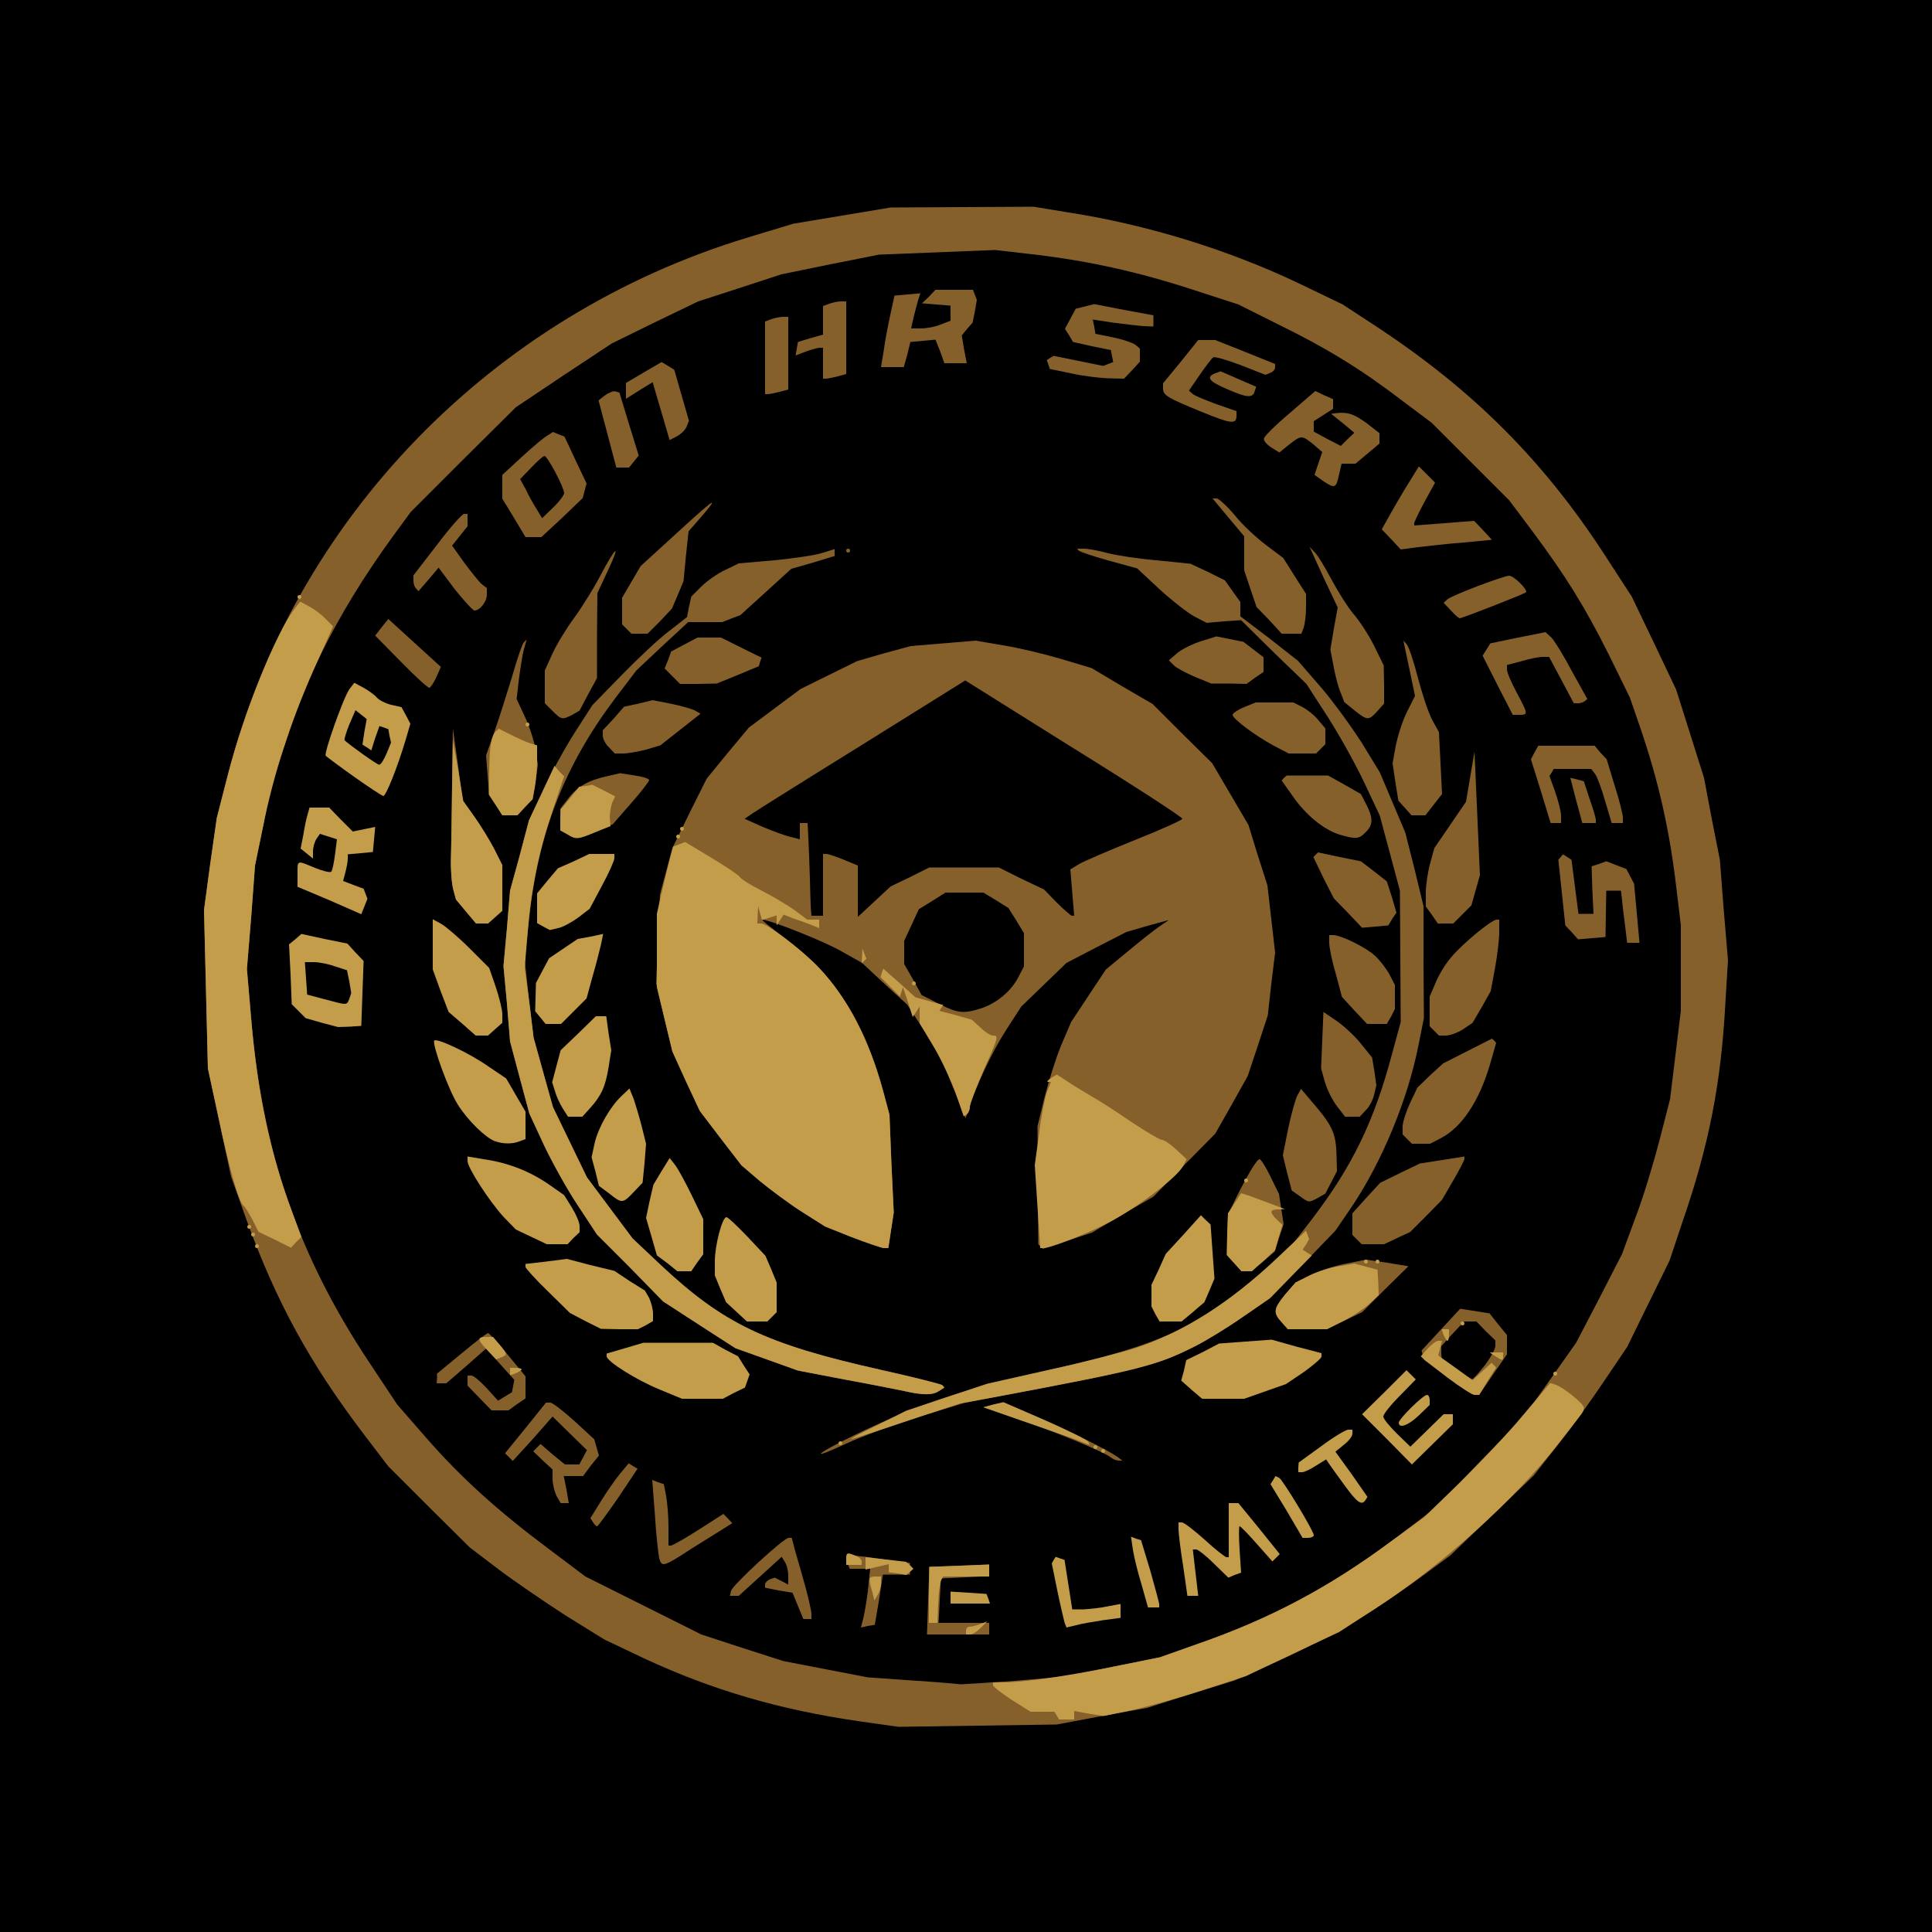 <?xml version="1.0" encoding="utf-8"?>
<svg version="1.2" baseProfile="tiny-ps" xmlns="http://www.w3.org/2000/svg" width="250px" height="250px" viewBox="0 0 250 250" preserveAspectRatio="xMidYMid meet">
 <g fill="#000000">
  <path d="M0 125 l0 -125 125 0 125 0 0 125 0 125 -125 0 -125 0 0 -125z"/>
 </g>
 <g fill="#86602a">
  <path d="M111.30 222.75 c-10.40 -1.50 -19.15 -4.05 -28.05 -8.20 l-5.05 -2.40 -5 -3.10 c-2.70 -1.75 -6.60 -4.40 -8.65 -5.95 l-3.75 -2.85 -5.30 -5.25 -5.25 -5.25 -3.05 -4 c-7.10 -9.30 -11.50 -17.40 -15.30 -27.90 l-2 -5.60 -1.50 -7 -1.50 -7 -0.25 -10.25 -0.25 -10.25 0.80 -5.95 0.85 -5.95 1.45 -5.65 c8.50 -33 34.10 -59.40 67.20 -69.45 l5.95 -1.80 6.30 -1.05 6.30 -1.05 9.25 -0.05 9.25 -0.05 4.25 0.70 c10.45 1.60 21.05 4.90 30.25 9.30 l5.50 2.65 4.50 2.95 c12.35 8.15 21.35 17.15 29.20 29.15 l3.70 5.70 2.90 6.05 2.85 6 1.80 5.70 1.80 5.70 1 5.30 1.05 5.30 0.50 6.50 0.55 6.50 -0.35 5.75 c-0.55 10.15 -2.10 18.15 -5.50 28 l-1.70 5.10 -2.75 5.60 -2.75 5.60 -2.90 4.30 c-1.60 2.40 -4.30 6.15 -6.05 8.35 l-3.15 4 -5.40 5.15 -5.35 5.15 -4 2.95 c-5.90 4.30 -11.85 7.80 -18.25 10.70 l-5.70 2.55 -5.65 1.75 -5.65 1.80 -5.85 1.05 -5.85 1.10 -10.25 0.15 -10.25 0.15 -4.95 -0.70z m20 -5.25 l6.45 -0.55 6.15 -1.25 6.20 -1.25 4.80 -1.70 c9.70 -3.35 17.45 -7.55 26 -13.95 l4.85 -3.70 5.75 -5.95 5.75 -5.90 3.35 -4.75 3.35 -4.75 3 -5.75 2.95 -5.75 1.75 -4.75 c1 -2.60 2.35 -7.10 3.10 -10 l1.35 -5.25 0.70 -5.70 0.70 -5.75 0 -5.55 0 -5.55 -0.70 -5.80 c-0.85 -6.85 -2.25 -12.90 -4.35 -19.15 l-1.55 -4.50 -2.70 -5.50 c-3.10 -6.20 -5.55 -10.15 -9.90 -16 l-3 -4 -5 -5 -5.05 -5.05 -4 -3 c-5.10 -3.90 -9.65 -6.70 -16 -9.80 l-5 -2.50 -5.85 -1.90 c-7.05 -2.30 -13.35 -3.70 -20.40 -4.55 l-5.25 -0.60 -7.50 0.30 -7.50 0.30 -6.30 1.25 -6.35 1.30 -5.35 1.75 -5.40 1.75 -5.60 2.70 -5.60 2.75 -6.20 4.10 -6.20 4.15 -6.80 6.75 -6.80 6.80 -2.20 3 c-3.80 5.20 -6.95 10.35 -9.50 15.55 l-2.45 5.05 -1.95 5.95 -2 5.95 -1 5.15 -1.05 5.10 -0.50 6.70 -0.55 6.70 0.55 6.40 c1.45 17.15 6.05 30.60 15.25 44.45 l3.65 5.50 3.75 4.30 c4.50 5.15 9.20 9.40 15.75 14.30 l4.85 3.65 7.50 3.75 7.50 3.75 5.35 1.75 5.30 1.70 5.45 1.05 5.45 1.05 5.70 0.40 c3.15 0.20 6 0.45 6.30 0.50 0.30 0 3.45 -0.20 7 -0.45z"/>
  <path d="M120.10 207.15 l0.15 -4.40 3.90 -0.15 3.85 -0.15 0 0.75 0 0.75 -3.10 0.15 -3.15 0.15 -0.15 2.90 -0.15 2.85 3.30 0 3.25 0 0 0.75 0 0.75 -4 0 -4.05 0 0.15 -4.35z"/>
  <path d="M111.65 209.65 c0.15 -0.50 0.45 -2.20 0.65 -3.75 l0.30 -2.90 -1.30 0 -1.35 0 -0.30 -0.75 c-0.15 -0.45 -0.20 -0.85 -0.10 -0.95 0.10 -0.10 2 0.05 4.20 0.40 l4 0.55 0 0.75 0 0.75 -1.75 0 -1.75 0 -0.50 3.25 -0.55 3.25 -0.90 0.15 -0.90 0.20 0.25 -0.95z"/>
  <path d="M103.25 207.80 l-0.70 -1.70 -1.80 -0.30 -1.75 -0.35 0 -0.45 c0 -0.20 0.30 -0.50 0.65 -0.65 l0.60 -0.20 0.90 0.45 0.85 0.45 0 -1.15 c0 -0.65 -0.20 -1.45 -0.45 -1.80 l-0.40 -0.65 -2.75 2.50 -2.80 2.55 -0.60 0 -0.55 0 0.15 -0.65 c0.20 -0.75 6.80 -6.85 7.45 -6.85 l0.40 0 0.50 1.90 c0.30 1 0.90 3.05 1.30 4.55 0.40 1.50 0.75 3.05 0.75 3.40 l0 0.65 -0.55 0 -0.50 0 -0.70 -1.70z"/>
  <path d="M85.30 201.65 c-0.10 -0.50 -0.40 -3 -0.55 -5.55 l-0.35 -4.60 0.75 0.30 0.75 0.25 0.30 1.55 c0.15 0.85 0.30 2.60 0.30 3.95 l0 2.45 0.30 0 c0.20 0 1.80 -0.90 3.60 -2.05 l3.20 -2.05 0.60 0.60 0.55 0.60 -0.95 0.60 c-0.50 0.30 -2.40 1.50 -4.25 2.65 -3.75 2.45 -3.90 2.45 -4.25 1.30z"/>
  <path d="M76.75 197 l-0.35 -0.55 1.30 -2.10 c0.70 -1.15 1.80 -2.75 2.45 -3.55 l1.20 -1.45 0.55 0.35 0.60 0.35 -2.50 3.75 c-1.40 2 -2.60 3.70 -2.75 3.70 -0.10 0 -0.35 -0.25 -0.50 -0.50z"/>
  <path d="M72 193.55 c-0.25 -0.55 -0.50 -1.50 -0.50 -2.20 l0 -1.20 -1.25 -1.15 -1.25 -1.20 0.45 -0.45 0.50 -0.50 1.55 1.35 1.60 1.30 0.90 0 0.95 0 0.50 -0.90 0.50 -0.95 -2.20 -2.15 -2.25 -2.20 -2.55 2.90 -2.60 2.85 -0.50 -0.50 -0.50 -0.50 2.65 -3.25 2.65 -3.30 0.55 0 c0.30 0 1.70 1.10 3.15 2.40 l2.55 2.35 0.30 1.05 0.30 1.05 -1.05 1.30 -1 1.35 -1.25 0 -1.25 0 0.35 1.75 0.30 1.75 -0.55 0 -0.50 0 -0.55 -0.95z"/>
  <path d="M143.75 188.60 c-0.85 -0.70 -6.70 -3.15 -11.70 -4.85 l-4.80 -1.65 1.25 -0.35 1.30 -0.30 3.95 1.70 c4 1.70 9.35 4.35 10.75 5.30 l0.75 0.55 -0.50 0 c-0.30 0 -0.75 -0.20 -1 -0.40z"/>
  <path d="M106.25 188.05 c0.75 -0.70 7.15 -3.80 11.35 -5.50 5.35 -2.10 9.65 -3.35 18.35 -5.30 14.50 -3.30 19.15 -5.50 27.90 -13.10 l3.10 -2.75 2.75 -3.55 c5.30 -6.95 8.10 -12.70 10.45 -21.55 l1.10 -4.05 -0.05 -8.50 -0.05 -8.50 -1.30 -4.85 -1.30 -4.85 -2 -4.25 c-1.10 -2.35 -3.25 -6.20 -4.75 -8.55 l-2.75 -4.25 -4.25 -4.10 -4.20 -4.15 -2.25 0.15 -2.20 0.20 -1.55 -0.80 c-0.85 -0.45 -2.85 -2 -4.50 -3.50 l-2.95 -2.75 -3.65 -1 c-2 -0.55 -3.75 -1.15 -3.90 -1.30 l-0.25 -0.25 0.95 0 c0.50 0 1.85 0.25 2.95 0.55 1.10 0.30 4 0.75 6.40 0.95 l4.40 0.45 2.25 1.05 2.20 1.10 1 1.40 1 1.40 0 0.95 0 0.90 3.75 2.85 3.70 2.90 2.95 3.40 c1.60 1.85 3.95 5.10 5.30 7.20 l2.35 3.85 1.65 3.90 1.65 3.90 1.20 4.75 1.15 4.75 0 7.25 0.05 7.25 -0.70 3.50 c-1.40 7.10 -4.75 15.15 -8.70 21 l-2.05 3 -4.20 4.35 -4.15 4.30 -3.60 2.50 c-2 1.35 -4.80 3.10 -6.30 3.85 -4.85 2.40 -7 2.95 -24.40 6.25 l-5.40 1.05 -5.75 1.75 c-3.15 1 -7.45 2.55 -9.50 3.50 -2.05 0.95 -3.50 1.55 -3.25 1.25z"/>
  <path d="M62.05 180.90 l-1.55 -1.60 0 -0.65 0 -0.65 0.50 0 c0.30 0 1.15 0.75 2 1.65 l1.45 1.60 0.90 -0.55 0.90 -0.55 0.15 -0.80 0.15 -0.80 -1.80 -2 -1.85 -2.05 -2.55 2.25 -2.60 2.25 -0.60 0 -0.65 0 0.05 -0.60 0 -0.65 3.15 -2.60 c1.75 -1.45 3.30 -2.65 3.45 -2.65 0.15 0 1.30 1.25 2.55 2.80 l2.30 2.80 0 1.40 0 1.45 -1.10 0.75 -1.10 0.80 -1.10 0 -1.10 0 -1.55 -1.60z"/>
  <path d="M117 180 c-0.95 -0.20 -4.45 -0.90 -7.75 -1.50 l-6 -1.15 -4.05 -1.45 -4.05 -1.45 -4.65 -3 -4.70 -3.05 -4.25 -4.35 -4.30 -4.30 -2.40 -3.65 c-1.35 -2 -3.30 -5.50 -4.40 -7.80 l-1.95 -4.20 -1.25 -4.65 -1.25 -4.70 -0.40 -4.90 -0.45 -4.85 0.45 -4.90 0.40 -4.85 1.25 -4.55 1.20 -4.55 1.85 -3.95 c1 -2.15 2.85 -5.50 4.10 -7.45 l2.25 -3.50 3.80 -3.90 c2.10 -2.15 4.85 -4.75 6.15 -5.70 l2.30 -1.80 0.25 -1.30 0.30 -1.35 1.30 -1.30 c0.70 -0.70 2.10 -1.70 3.10 -2.15 l1.75 -0.85 4.60 -0.40 c2.50 -0.25 5.30 -0.65 6.20 -0.95 l1.60 -0.50 0 0.45 0 0.45 -2.80 0.85 -2.80 0.80 -3.30 3 -3.30 3 -1.20 0.45 -1.15 0.45 -2.20 0 -2.20 0 -3.35 3.10 -3.35 3.15 -2.85 3.75 c-6.45 8.60 -9.85 17.25 -11.05 28.50 l-0.55 5.20 0.55 5.10 0.60 5.10 1.25 4.45 1.25 4.40 2.20 4.55 2.20 4.55 2.95 3.95 2.95 3.95 3.55 3.35 c8.20 7.70 13.60 10.30 28.55 13.65 4.25 0.95 7.85 1.85 8 2 l0.25 0.30 -0.70 0.45 c-0.85 0.55 -2.05 0.55 -4.50 0z"/>
  <path d="M187.25 178.20 l-3 -2.25 -0.15 -0.60 -0.15 -0.60 2.50 -2.70 2.50 -2.70 1.90 0.30 1.90 0.30 1.10 1.40 1.15 1.40 0 1.25 0 1.25 -1.80 2.60 -1.80 2.65 -0.60 0 c-0.30 0 -1.90 -1.05 -3.55 -2.30z m4.90 -1.55 c0.75 -1 1.35 -2.10 1.35 -2.50 l0 -0.70 -1.25 -1.20 -1.20 -1.25 -0.80 0 -0.80 0 -1.50 1.60 -1.45 1.60 0 0.80 0.05 0.75 1.85 1.35 c1 0.75 1.95 1.35 2.10 1.35 0.15 0 0.85 -0.80 1.65 -1.80z"/>
  <path d="M165.85 171.10 c-1.15 -1.25 -1.05 -1.75 0.45 -3.60 l1.35 -1.55 1.80 -0.90 c1 -0.50 3.05 -1.20 4.55 -1.50 l2.75 -0.55 2.75 0.40 2.75 0.45 -3 2.95 -3 3 -2.30 1.10 -2.25 1.10 -2.55 0 -2.50 0 -0.80 -0.90z"/>
  <path d="M159.70 163.45 l-0.95 -1.05 0.05 -2.65 0.10 -2.60 1.20 -2.45 c1.55 -3.05 2.55 -4.70 2.90 -4.70 0.15 0 0.80 1 1.40 2.25 l1.10 2.25 0.30 1.95 0.30 1.95 -0.60 1.80 -0.55 1.75 -1.50 1.30 c-0.85 0.70 -1.80 1.25 -2.15 1.25 l-0.65 0 -0.95 -1.05z"/>
  <path d="M110.25 160.10 l-3.50 -1.40 -3 -1.90 c-1.65 -1.05 -4.05 -2.85 -5.40 -3.95 l-2.40 -2.05 -2.70 -3.50 -2.70 -3.55 -1.80 -3.85 -1.75 -3.85 -1.05 -4.40 -1.05 -4.40 0.25 -5.75 0.25 -5.75 0.80 -3 0.80 -3 2.20 -4.50 2.25 -4.50 2.70 -3.30 2.75 -3.30 3.35 -2.50 3.35 -2.50 3.65 -1.80 3.65 -1.80 3.45 -1 3.50 -0.95 4.20 -0.35 4.20 -0.35 3.50 0.60 c1.95 0.30 5.30 1.10 7.50 1.75 l4 1.20 3.95 2.35 3.95 2.30 3.85 3.85 3.85 3.80 2.35 4 2.35 4 1.20 3.90 1.25 3.90 0.50 4.35 0.50 4.35 -0.50 4.10 -0.45 4.05 -1.30 3.95 -1.30 3.90 -2.10 3.75 -2.10 3.70 -4 4.05 -4 4.10 -4 2.30 -3.95 2.35 -3.20 1.05 -3.15 1.05 -0.30 -0.30 -0.30 -0.30 -0.05 -7.60 -0.05 -7.65 0.90 -3.70 c0.50 -2 1.45 -5.05 2.15 -6.75 l1.30 -3.05 2.25 -3.40 2.25 -3.40 2.85 -2.35 c1.55 -1.30 3.40 -2.75 4.05 -3.20 l1.25 -0.85 -2.75 0.75 -2.75 0.80 -3.90 2 -3.85 2 -2.95 2.85 -2.90 2.80 -2 3.10 c-1.75 2.70 -3.85 7.15 -4.90 10.40 l-0.30 0.95 -1.65 -4.05 -1.65 -4.05 -2.10 -3.30 -2.15 -3.30 -2.95 -2.70 -2.90 -2.70 -2.75 -1.55 c-2.20 -1.25 -9.20 -4.05 -10.20 -4.05 -0.10 0 1.10 1 2.70 2.20 6.75 5 10.50 10.85 13 20.05 l0.80 3 0.25 6.30 0.30 6.35 -0.35 2.30 -0.35 2.30 -0.60 0 c-0.35 -0.05 -2.15 -0.65 -4.10 -1.40z m16.80 -29.65 c2 -0.70 3.80 -2.20 4.75 -4.05 l0.70 -1.35 0 -2.15 0 -2.15 -1 -1.65 -1 -1.60 -1.60 -1 -1.65 -1 -2.45 0 -2.45 0 -1.75 1.10 -1.70 1.05 -0.95 2.05 -0.95 2.05 0 1.50 0 1.50 1.15 2 1.10 2 2.25 1.15 c2.50 1.25 3.20 1.30 5.55 0.55z m-20.55 -15.95 l0 -4 0.45 0 c0.25 0 1.25 0.35 2.25 0.75 l1.80 0.75 0 3.30 0 3.35 2.15 -2 2.10 -1.95 2.50 -1.20 2.50 -1.25 4.50 0 4.50 0 2.90 1.45 2.95 1.40 1.65 1.70 c0.95 0.95 1.85 1.70 1.95 1.70 l0.30 0 -0.25 -3 -0.25 -3 1.15 -0.70 c0.60 -0.35 3.85 -1.75 7.20 -3.10 3.40 -1.35 6.15 -2.60 6.15 -2.75 0 -0.20 -6.30 -4.30 -14.05 -9.10 l-14.05 -8.80 -13.30 8.30 c-7.35 4.55 -13.80 8.60 -14.30 8.95 l-0.95 0.65 2.35 1.05 c1.30 0.55 2.95 1.15 3.60 1.30 l1.20 0.30 0 -1.05 0 -1.05 0.50 0 0.50 0 0.10 1.90 c0.05 1 0.15 3.45 0.20 5.35 0.05 1.95 0.10 3.80 0.15 4.15 l0.05 0.60 0.75 0 0.75 0 0 -4z"/>
  <path d="M175.60 160.40 l-0.60 -0.60 0 -1.40 0 -1.40 1.80 -2 1.80 -1.95 2.55 -1.25 2.60 -1.25 2.90 -0.45 2.85 -0.45 0 0.30 c0 0.15 -0.65 1.45 -1.45 2.80 l-1.45 2.50 -2.05 2.10 -2.05 2.05 -1.70 0.80 -1.70 0.80 -1.45 0 -1.45 0 -0.60 -0.60z"/>
  <path d="M168.15 154.75 l-1 -0.70 -0.60 -2.30 -0.55 -2.25 0.70 -3.50 c0.40 -1.90 0.95 -3.85 1.20 -4.30 l0.45 -0.80 1.95 2.30 c2.15 2.55 2.60 3.60 2.65 6.45 l0.05 1.90 -0.75 1.45 -0.75 1.45 -0.95 0.55 c-1.25 0.65 -1.15 0.65 -2.40 -0.25z"/>
  <path d="M182.10 147.40 l-0.60 -0.60 0 -1 c0 -0.60 0.45 -1.95 0.95 -3.05 l0.95 -2 1.65 -1.60 1.70 -1.55 3.15 -1.60 3.15 -1.60 0.30 0.25 0.25 0.30 -0.80 2.80 c-1.40 4.75 -3.65 8.15 -6.40 9.55 l-1.35 0.70 -1.20 0 -1.15 0 -0.60 -0.60z"/>
  <path d="M173.05 143.20 c-0.60 -0.75 -1.30 -2.15 -1.60 -3.15 l-0.50 -1.80 0.15 -3.65 0.15 -3.65 1.70 1.15 c0.95 0.65 2.35 1.95 3.15 2.95 l1.45 1.80 0.30 1.80 0.25 1.80 -0.30 1.25 c-0.15 0.65 -0.65 1.60 -1.10 2 l-0.75 0.80 -0.95 0 -0.95 0 -1 -1.30z"/>
  <path d="M185.60 133.40 l-0.60 -0.60 0 -1.90 0 -1.95 0.75 -1.75 c0.40 -1 1.30 -2.50 2.05 -3.35 1.35 -1.65 5.15 -4.80 5.85 -4.85 l0.35 0 0 1.65 c0 0.90 -0.25 3 -0.55 4.65 l-0.55 2.95 -1.15 2.05 -1.20 2.05 -1.25 0.85 c-0.70 0.45 -1.70 0.80 -2.20 0.80 l-0.90 0 -0.60 -0.60z"/>
  <path d="M175.25 130.75 l-1.60 -1.75 -0.80 -3 c-0.50 -1.65 -0.85 -3.45 -0.85 -4 l0 -1 0.50 0 c1.05 0 4.25 1.60 5.40 2.65 0.65 0.60 1.50 1.70 1.90 2.45 l0.70 1.35 0 1.55 0 1.55 -0.50 1 -0.55 0.95 -1.30 0 -1.25 0 -1.65 -1.75z"/>
  <path d="M210.30 119.90 c-0.15 -1.20 -0.35 -2.70 -0.40 -3.40 l-0.15 -1.25 -0.95 0 -0.95 0 -0.05 3 -0.05 3 -1.80 0.15 -1.75 0.15 -0.80 -0.90 -0.85 -0.90 -0.45 -4.25 -0.45 -4.25 0.30 -0.35 0.30 -0.35 0.55 0.35 0.55 0.35 0.45 3.50 0.45 3.50 0.95 0 1 0 -0.15 -3.10 -0.10 -3.05 0.95 -0.30 0.95 -0.35 1.30 0.50 1.30 0.50 0.50 0.95 0.50 0.95 0.35 3.80 0.35 3.85 -0.80 0 -0.80 0 -0.25 -2.10z"/>
  <path d="M174.45 118.15 l-1.85 -1.90 -1.35 -2.65 -1.30 -2.70 0.30 -0.30 0.30 -0.30 2.80 0.60 2.75 0.55 1.70 1.30 1.65 1.30 0.65 2 0.60 2.05 -0.55 0.80 -0.50 0.85 -1.70 0.15 -1.70 0.15 -1.80 -1.90z"/>
  <path d="M60.30 117.95 l-1.30 -1.55 -0.35 -1.30 c-0.20 -0.75 -0.35 -2.60 -0.30 -4.10 0.05 -1.50 0.10 -5.90 0.15 -9.75 l0.10 -7 0.65 4.65 0.60 4.65 1.50 2.10 c0.85 1.15 2 3.05 2.60 4.20 l1.05 2.10 0 2.95 0 2.95 -0.90 0.80 -0.95 0.85 -0.75 0 -0.80 0 -1.30 -1.55z"/>
  <path d="M185.30 118.40 l-0.80 -1.10 0 -1.80 c0 -0.95 0.25 -2.65 0.55 -3.75 l0.55 -2 2.05 -3 2.05 -3 0.55 -3.25 0.55 -3.25 0.35 8 0.35 8 -0.55 1.95 -0.55 1.95 -1.15 1.15 -1.20 1.20 -1 0 -1 0 -0.75 -1.10z"/>
  <path d="M73.40 107.95 l-0.90 -0.50 0 -1.40 0 -1.40 1.05 -1.35 c1.20 -1.55 2.55 -2.30 4.95 -2.85 l1.75 -0.40 1.90 0.30 c1 0.15 1.85 0.40 1.85 0.60 0 0.15 -1.05 1.55 -2.35 3 l-2.35 2.70 -2 0.90 c-2.35 1.05 -2.75 1.10 -3.90 0.40z"/>
  <path d="M173.35 108 c-2 -0.60 -4.40 -2.55 -6.05 -4.95 l-1.45 -2.05 0.30 -0.35 0.35 -0.30 2.65 0 2.70 0 2.15 1.20 2.10 1.20 0.70 1.35 c0.90 1.75 0.90 2.65 -0.10 3.60 -0.85 0.90 -1.30 0.90 -3.35 0.30z"/>
  <path d="M199.40 102.40 l-1.30 -4.15 0.45 -0.85 0.50 -0.90 3.65 0 3.65 0 0.75 0.90 0.80 0.85 1.05 3.45 c0.60 1.85 1.05 3.70 1.05 4.10 l0 0.70 -0.75 0 -0.70 0 -0.85 -2.85 c-0.45 -1.60 -1.05 -3.20 -1.30 -3.50 l-0.50 -0.65 -2.45 0 -2.40 0 -0.25 0.45 -0.30 0.45 0.75 2.10 c0.40 1.15 0.75 2.55 0.75 3.05 l0 0.95 -0.65 0 -0.70 0 -1.25 -4.10z"/>
  <path d="M203.95 103.55 l-0.75 -2.90 0.85 0.20 0.90 0.25 0.75 2.30 c0.45 1.25 0.80 2.45 0.80 2.70 l0 0.40 -0.90 0 -0.85 0 -0.80 -2.95z"/>
  <path d="M64.15 104.20 l-0.85 -1.30 -0.20 -2.55 -0.20 -2.60 1.05 -3 c0.60 -1.65 1.60 -4.90 2.30 -7.15 0.65 -2.30 1.35 -4.35 1.55 -4.50 l0.35 -0.35 -0.35 1.25 c-0.20 0.70 -0.45 2.40 -0.65 3.85 l-0.30 2.60 1.05 2.25 c0.60 1.25 1.20 3.15 1.40 4.25 l0.30 2 -0.30 2.20 -0.35 2.20 -1 1.10 -1 1.05 -0.95 0 -1 0 -0.85 -1.30z"/>
  <path d="M181.80 104.55 l-0.85 -0.95 -0.40 -2.45 -0.35 -2.40 0.40 -2.20 c0.25 -1.25 0.85 -3.20 1.45 -4.40 l1.05 -2.10 -0.75 -3.60 -0.75 -3.55 0.40 0.45 c0.25 0.20 0.90 2.10 1.45 4.25 0.55 2.10 1.35 4.55 1.85 5.50 l0.90 1.65 0.20 4 0.20 4 -1.10 1.40 -1.05 1.35 -0.90 0 -0.90 0 -0.85 -0.95z"/>
  <path d="M78.80 96.70 c-0.45 -0.40 -0.80 -1.10 -0.80 -1.50 l0 -0.70 1.40 -1.50 1.35 -1.55 1.85 -0.40 1.85 -0.45 2.30 0.45 c1.25 0.25 2.65 0.65 3.10 0.85 l0.80 0.45 -2.60 2.05 -2.60 2.05 -1.85 0.55 c-1 0.25 -2.35 0.50 -2.95 0.50 l-1.10 0 -0.75 -0.80z"/>
  <path d="M164.75 96.45 c-2.40 -1.30 -5.25 -3.45 -5.25 -3.95 0 -0.20 0.65 -0.65 1.50 -1 l1.50 -0.60 2.40 0 2.45 0 1.20 0.60 c0.65 0.35 1.60 1.10 2.05 1.70 l0.90 1.05 0 1.05 0 1 -0.60 0.60 -0.60 0.60 -1.80 0 -1.75 0 -2 -1.05z"/>
  <path d="M71.50 92 l-1 -1 0 -2.10 0 -2.15 1 -2.20 c0.55 -1.20 1.80 -3.25 2.80 -4.60 0.95 -1.30 2.45 -3.70 3.30 -5.30 2.10 -4 2.80 -4.55 1.10 -0.90 l-1.40 3 -0.05 5.50 0 5.50 -1.15 2.10 -1.10 2.10 -0.95 0.55 c-1.30 0.65 -1.40 0.65 -2.55 -0.50z"/>
  <path d="M175.30 91.95 l-1.35 -1.10 -0.50 -1.30 c-0.30 -0.70 -0.70 -2.25 -0.90 -3.40 l-0.40 -2.10 0.45 -2.70 0.50 -2.75 -1.85 -3.90 -1.80 -3.95 0.70 0.75 c0.40 0.40 1.35 2 2.15 3.50 0.80 1.50 2.05 3.50 2.80 4.40 0.80 0.90 2 2.75 2.70 4.15 l1.25 2.55 0.05 2.45 0 2.50 -0.90 1 c-1.10 1.20 -1.25 1.20 -2.90 -0.10z"/>
  <path d="M193.80 88.70 l-1.95 -3.85 0.50 -0.80 0.50 -0.80 3.60 -0.75 3.55 -0.70 0.75 0.70 c0.40 0.40 1.60 2.35 2.65 4.35 l2 3.60 -0.30 0.25 c-0.15 0.15 -0.55 0.30 -0.85 0.30 l-0.60 0 -1.60 -3 -1.60 -3 -0.85 0 c-0.45 0 -1.70 0.25 -2.70 0.55 l-1.90 0.50 0 0.60 c0 0.35 0.55 1.65 1.25 2.95 1.50 2.80 1.50 2.90 0.40 2.90 l-0.90 0 -1.95 -3.80z"/>
  <path d="M51.90 85.65 l-3.35 -3.40 0.85 -1.10 0.85 -1.05 3.40 3.10 3.40 3.10 -0.60 1.35 c-0.35 0.75 -0.75 1.35 -0.90 1.35 -0.20 0 -1.85 -1.50 -3.65 -3.35z"/>
  <path d="M87 87.50 l-1 -1 0.45 -1.10 0.40 -1.10 1.70 -0.90 1.70 -0.90 1.50 0 1.55 0 2.60 1.30 2.65 1.30 -0.20 0.55 -0.15 0.55 -2.75 1.15 -2.70 1.10 -2.35 0.05 -2.40 0 -1 -1z"/>
  <path d="M154.65 87.60 c-1.15 -0.50 -2.40 -1.15 -2.75 -1.50 l-0.65 -0.65 1.15 -1 c0.65 -0.50 2.05 -1.20 3.10 -1.50 l1.90 -0.60 1.75 0.35 1.75 0.35 1.30 1 1.30 1 0 0.95 0 0.95 -1.10 0.75 -1.10 0.80 -2.30 -0.05 -2.25 0 -2.10 -0.85z"/>
  <path d="M81.10 81.40 l-0.60 -0.60 0 -1.75 0 -1.70 1.20 -2.05 1.20 -2.05 5.20 -4.75 c4.70 -4.30 5.15 -4.50 2.10 -1 l-1.10 1.25 -0.35 3.25 -0.30 3.20 -0.75 1.80 -0.75 1.75 -1.55 1.65 -1.60 1.60 -1.05 0 -1.05 0 -0.60 -0.60z"/>
  <path d="M164.25 80.25 l-1.65 -1.70 -0.80 -2.35 -0.80 -2.40 0 -2.20 0 -2.20 -2.05 -2.45 -2.05 -2.45 0.55 0 c0.25 0 1.35 1 2.35 2.20 1 1.25 2.85 2.95 4.05 3.85 l2.20 1.65 1.45 2.30 1.50 2.35 0 1.80 c0 0.95 -0.15 2.10 -0.30 2.55 l-0.30 0.80 -1.25 0 -1.30 0 -1.60 -1.75z"/>
  <path d="M187.75 79 l-0.95 -1 0.50 -0.45 c0.55 -0.50 7.25 -3.05 8 -3.05 0.60 0 2.50 1.90 2.15 2.15 -0.30 0.25 -8.25 3.35 -8.55 3.35 -0.15 0 -0.65 -0.45 -1.15 -1z"/>
  <path d="M58.85 76.25 l-2.10 -2.80 -1.30 1.55 -1.30 1.50 -0.30 -0.35 c-0.20 -0.15 -0.35 -0.60 -0.35 -1 l0 -0.70 3.05 -3.95 c1.65 -2.20 3.25 -4 3.50 -4 l0.45 0 0 0.80 0 0.80 -1 1.25 -1 1.25 1.60 2.25 c0.90 1.20 1.90 2.45 2.25 2.75 l0.65 0.50 0 0.85 c0 0.90 -0.90 2.05 -1.60 2.05 -0.20 0 -1.35 -1.25 -2.55 -2.75z"/>
  <path d="M109.50 71.25 c0 -0.15 0.10 -0.25 0.25 -0.25 0.15 0 0.25 0.10 0.25 0.25 0 0.15 -0.10 0.25 -0.25 0.25 -0.15 0 -0.25 -0.10 -0.25 -0.25z"/>
  <path d="M180.05 69.80 l-1.25 -1.30 1.20 -2.15 c0.65 -1.15 1.70 -2.95 2.40 -4.05 l1.20 -1.95 1.05 1.05 1.05 1.05 -1.35 2.45 c-0.75 1.40 -1.35 2.65 -1.35 2.80 l0 0.30 3.90 -0.30 3.85 -0.30 1.15 1.20 1.15 1.25 -3.65 0.35 c-2 0.15 -4.65 0.45 -5.90 0.60 l-2.25 0.30 -1.20 -1.30z"/>
  <path d="M67.25 68.25 c-0.40 -0.70 -1.10 -1.80 -1.50 -2.50 l-0.75 -1.20 0 -1.55 0 -1.55 2.55 -2.35 c1.40 -1.30 2.90 -2.55 3.30 -2.75 l0.70 -0.45 0.75 0.30 0.75 0.30 1.40 3 1.45 3.05 -0.25 0.95 -0.25 0.95 -2.65 2.55 -2.70 2.50 -1 0 -1.05 0 -0.75 -1.25z m5.75 -4.45 c0 -0.70 -2.15 -4.80 -2.55 -4.80 -0.15 0 -0.90 0.65 -1.70 1.50 l-1.45 1.50 0.75 1.35 c0.35 0.80 1 1.90 1.40 2.55 l0.70 1.15 1.40 -1.35 c0.80 -0.75 1.45 -1.65 1.45 -1.90z"/>
  <path d="M171.15 62.20 l-1.05 -0.75 0.50 -1.50 0.50 -1.45 -1.15 -1 c-1.50 -1.20 -1.55 -1.20 -3.10 0 l-1.30 1.05 -1.05 -0.65 c-0.55 -0.35 -1 -0.85 -0.95 -1.15 0 -0.25 1.50 -1.75 3.35 -3.30 l3.30 -2.85 1.15 0.55 1.15 0.50 0 0.60 0 0.65 -1.25 0.80 -1.25 0.80 0 0.70 0 0.65 1.75 0.95 1.75 0.90 0.85 -0.85 0.90 -0.85 -1.50 -1.25 -1.50 -1.20 0.75 -0.10 c1.45 -0.15 2.25 0.15 3.90 1.35 l1.60 1.25 0 0.70 0 0.65 -1.55 1.30 -1.55 1.30 -0.90 0 -0.90 0 -0.35 1.50 c-0.35 1.70 -0.55 1.75 -2.10 0.70z"/>
  <path d="M78.60 56.15 l-1.15 -4.35 0.85 -0.65 c0.50 -0.35 1.10 -0.60 1.35 -0.50 l0.50 0.15 1.25 4.10 1.25 4.05 -0.65 0.80 -0.60 0.75 -0.85 0 -0.80 0 -1.15 -4.35z"/>
  <path d="M85.55 53.20 l-1.10 -3.75 -1.70 1.05 -1.75 1.10 0 -1.05 0 -1 2.30 -1.35 2.30 -1.35 0.85 0.50 0.80 0.50 0.95 3.30 0.95 3.30 -0.30 0.75 c-0.15 0.40 -0.70 0.95 -1.25 1.25 l-0.95 0.50 -1.10 -3.75z"/>
  <path d="M155.50 53.30 c-4.50 -1.85 -5 -2.15 -5 -3.05 l0 -0.65 2.30 -2.80 2.25 -2.80 1.10 0 1.10 0 3.90 1.55 3.85 1.55 0 0.45 c0 0.25 -0.30 0.60 -0.65 0.70 l-0.60 0.25 -3.20 -1.25 c-1.75 -0.65 -3.35 -1.15 -3.55 -1 -0.20 0.10 -0.95 1.10 -1.75 2.25 l-1.40 2.05 0.45 0.40 c0.25 0.25 1.65 0.80 3.10 1.35 l2.60 0.90 0 0.60 c0 1.15 -0.70 1.05 -4.50 -0.50z"/>
  <path d="M158.90 50.40 c-2.50 -1.05 -2.90 -1.60 -1.65 -2.10 l0.70 -0.25 2.30 1 2.30 1 -0.20 0.60 c-0.25 0.85 -0.95 0.85 -3.45 -0.25z"/>
  <path d="M99 46.30 l0 -4.70 0.80 -0.30 c0.45 -0.15 1.10 -0.30 1.50 -0.30 l0.70 0 0 4.70 0 4.70 -1.10 0.30 c-0.65 0.15 -1.30 0.30 -1.50 0.30 l-0.40 0 0 -4.70z"/>
  <path d="M106.50 47 l0 -2 -0.45 0 c-0.25 0 -1.10 0.25 -1.80 0.50 l-1.30 0.50 0.15 -0.85 0.15 -0.90 1.65 -0.50 1.60 -0.45 0 -1.85 0 -1.85 0.80 -0.30 c0.45 -0.15 1.10 -0.30 1.50 -0.30 l0.70 0 0 4.70 0 4.70 -1.10 0.30 c-0.65 0.15 -1.30 0.30 -1.50 0.30 l-0.40 0 0 -2z"/>
  <path d="M138.55 48.30 l-2.70 -0.55 -0.20 -0.60 -0.20 -0.55 0.45 -0.30 0.45 -0.25 3.20 0.65 3.20 0.65 0.65 -0.25 0.65 -0.25 -0.15 -0.75 -0.15 -0.80 -2.45 -0.50 -2.45 -0.55 -0.50 -0.85 -0.55 -0.85 0.70 -1.30 0.70 -1.30 1.20 -0.30 1.20 -0.30 3.85 0.75 3.80 0.70 0 0.75 0 0.70 -1.25 -0.05 c-0.70 -0.05 -2.45 -0.25 -3.95 -0.45 l-2.65 -0.40 0.20 0.95 0.15 0.90 2.25 0.45 c1.25 0.25 2.55 0.70 2.90 0.95 l0.60 0.50 0 0.85 0 0.85 -1 1.10 -1.05 1.10 -2.10 -0.05 c-1.15 -0.05 -3.30 -0.30 -4.80 -0.65z"/>
  <path d="M114.35 45.40 c0.15 -1.20 0.55 -3.25 0.85 -4.65 l0.55 -2.50 1.70 -0.15 1.65 -0.15 -0.30 0.90 c-0.15 0.50 -0.40 1.50 -0.60 2.30 l-0.30 1.35 1.25 0 c0.70 0 1.85 -0.20 2.55 -0.50 l1.30 -0.50 0 -0.95 0 -1 -1.85 -0.15 -1.85 -0.15 0.90 -0.85 0.85 -0.90 2.45 0 2.40 0 0.25 0.65 0.25 0.65 -0.25 1.50 -0.30 1.45 -0.70 0.80 -0.70 0.85 0.30 1.80 0.35 1.80 -1.45 0 -1.45 0 -0.55 -1.55 -0.60 -1.50 -1.60 0.15 -1.65 0.15 -0.40 1.65 -0.45 1.60 -1.45 0 -1.50 0 0.35 -2.10z"/>
 </g>
 <g fill="#c49d4b">
  <path d="M136.75 222 l-0.30 -0.50 -1.55 0 -1.55 0 -2.45 -1.55 c-1.30 -0.85 -2.40 -1.70 -2.40 -1.90 l0 -0.35 1.15 0 c2.40 0.05 8.35 -0.80 14.25 -2 l6.20 -1.25 4.80 -1.70 c9.35 -3.25 17.05 -7.30 25.10 -13.30 l4.25 -3.10 4.70 -4.55 c2.55 -2.50 6.25 -6.40 8.15 -8.70 l3.50 -4.15 0.75 0.25 c1.05 0.40 3.60 2.45 3.60 2.95 0.05 0.20 -0.15 0.65 -0.45 1 -0.25 0.35 -1.50 1.95 -2.80 3.60 -5.75 7.40 -15.15 15.85 -23.95 21.55 l-4.50 2.90 -6.05 2.85 -6 2.85 -5.55 1.80 c-3.05 1 -7.20 2.15 -9.20 2.60 l-3.65 0.75 -1.90 -0.30 -1.90 -0.35 0 0.55 0 0.55 -0.95 0 -1 0 -0.30 -0.50z"/>
  <path d="M125 211 c0 -0.25 0.20 -0.50 0.45 -0.50 0.25 0 0.90 -0.15 1.40 -0.35 l0.90 -0.35 -0.85 0.85 c-0.45 0.45 -1.05 0.85 -1.35 0.85 l-0.55 0 0 -0.50z"/>
  <path d="M137.75 209.95 c-0.10 -0.40 -0.55 -2.25 -0.95 -4.20 l-0.70 -3.45 0.25 -0.45 0.25 -0.40 0.55 0.20 0.60 0.20 0.50 3.20 0.50 3.20 1.50 0 c0.85 -0.05 2.25 -0.20 3.15 -0.40 l1.60 -0.30 0 0.90 0 0.90 -2.25 0.30 c-1.25 0.20 -2.80 0.45 -3.50 0.65 l-1.25 0.30 -0.25 -0.65z"/>
  <path d="M120.20 206.40 l0.05 -3.65 3.90 -0.15 3.85 -0.15 0 0.80 0 0.75 -2.95 0 -3 0 -0.25 0.45 c-0.15 0.25 -0.35 1.60 -0.40 3 l-0.10 2.55 -0.55 0 -0.55 0 0 -3.60z"/>
  <path d="M147.75 205.15 c-0.50 -1.60 -1 -3.65 -1.15 -4.60 l-0.25 -1.70 0.65 0.25 0.65 0.20 1.20 3.95 c0.60 2.15 1.15 4.15 1.15 4.35 l0 0.40 -0.70 0 -0.75 0 -0.80 -2.85z"/>
  <path d="M123 206.70 l0 -0.75 2.35 0.15 2.30 0.15 0.25 0.65 0.20 0.60 -2.55 0 -2.55 0 0 -0.80z"/>
  <path d="M112.85 205.90 c-0.50 -1.70 -0.45 -1.90 0.40 -1.90 l0.75 0 0 0.90 c0 0.45 -0.20 1.15 -0.45 1.50 l-0.40 0.70 -0.30 -1.20z"/>
  <path d="M153.10 202.65 c-0.35 -2.15 -0.60 -4.30 -0.60 -4.75 l0 -0.90 0.45 0 c0.25 0 1.55 1 2.95 2.25 1.35 1.25 2.65 2.25 2.80 2.25 l0.30 0 0 -3.50 0 -3.50 0.65 0 0.60 0 2.70 3.30 2.65 3.30 -0.45 0.45 -0.50 0.50 -2 -2.25 c-1.10 -1.25 -2.10 -2.30 -2.25 -2.30 -0.10 0 -0.10 1.35 0 3 l0.20 3 -0.85 0.30 -0.80 0.35 -1.90 -1.85 c-1 -1 -2.05 -1.80 -2.25 -1.80 l-0.45 0 0.35 3 0.35 3 -0.70 0 -0.70 0 -0.55 -3.85z"/>
  <path d="M116.15 203.60 l-1.15 -0.15 0 -0.50 0 -0.55 -1.50 0.35 -1.50 0.35 0 -0.80 0 -0.80 2.65 0.30 2.60 0.30 0.50 0.45 0.45 0.45 -0.45 0.40 -0.50 0.40 -1.10 -0.20z"/>
  <path d="M109.50 201.75 c0 -0.85 0.10 -0.90 1.20 -0.45 0.45 0.15 0.80 0.50 0.80 0.75 l0 0.45 -1 0 -1 0 0 -0.75z"/>
  <path d="M166.50 195.50 l-2.10 -3.45 0.35 -0.55 0.30 -0.50 0.50 0.25 c0.50 0.35 4.45 6.85 4.45 7.40 0 0.20 -0.35 0.35 -0.75 0.35 l-0.70 0 -2.05 -3.50z"/>
  <path d="M173.95 192.15 c-0.95 -1.30 -1.85 -2.55 -2.05 -2.85 l-0.30 -0.45 -1.30 0.80 c-0.70 0.45 -1.50 0.85 -1.80 0.85 l-0.50 0 0 -0.60 0.05 -0.65 2.90 -2.10 c1.60 -1.20 3.20 -2.15 3.50 -2.15 l0.55 0 0 0.55 c0 0.30 -0.50 0.95 -1.10 1.40 l-1.10 0.90 2.10 2.90 2.05 2.95 -0.25 0.40 c-0.50 0.75 -1.05 0.40 -2.75 -1.95z"/>
  <path d="M179.50 186.25 l-3.25 -3.25 2.90 -2.85 2.85 -2.85 0.60 0.60 0.60 0.60 -2.10 2.15 c-1.15 1.15 -2.10 2.35 -2.10 2.65 0 0.30 0.80 1.25 1.75 2.20 l1.75 1.70 2.15 -2.10 2.15 -2.10 0.60 0 0.60 0 0 0.65 0 0.65 -2.65 2.60 -2.65 2.60 -3.20 -3.25z"/>
  <path d="M142.50 187.75 c0 -0.15 0.10 -0.25 0.25 -0.25 0.15 0 0.25 0.10 0.25 0.25 0 0.15 -0.10 0.25 -0.25 0.25 -0.15 0 -0.25 -0.10 -0.25 -0.25z"/>
  <path d="M141.50 187.25 c0 -0.15 0.10 -0.25 0.25 -0.25 0.15 0 0.25 0.10 0.25 0.25 0 0.15 -0.10 0.25 -0.25 0.25 -0.15 0 -0.25 -0.10 -0.25 -0.25z"/>
  <path d="M108.50 186.75 c0 -0.15 0.10 -0.25 0.25 -0.25 0.15 0 0.25 0.10 0.25 0.25 0 0.15 -0.10 0.25 -0.25 0.25 -0.15 0 -0.25 -0.10 -0.25 -0.25z"/>
  <path d="M139 186.20 c-0.95 -0.35 -4 -1.40 -6.75 -2.35 l-5 -1.75 1.30 -0.35 1.30 -0.30 5.30 2.30 c2.95 1.30 5.50 2.55 5.65 2.80 0.15 0.25 0.20 0.40 0.10 0.40 -0.10 -0.05 -0.95 -0.35 -1.90 -0.75z"/>
  <path d="M113.25 184.55 l4 -2 5.25 -1.75 5.25 -1.75 8 -1.80 c4.40 -0.95 9.40 -2.25 11.15 -2.80 6.20 -2.05 12.35 -5.95 18.45 -11.75 l3.65 -3.45 0.20 0.55 0.20 0.55 -0.40 0.70 -0.45 0.65 0.60 0.40 0.60 0.35 -2.75 2.80 -2.75 2.80 -3.50 2.40 c-1.90 1.35 -4.70 3.05 -6.20 3.80 -4.85 2.45 -7.05 3 -24.55 6.30 l-5.75 1.05 -6.50 2.15 c-3.55 1.20 -6.95 2.30 -7.50 2.45 -0.55 0.15 0.80 -0.60 3 -1.65z"/>
  <path d="M181 184.10 c0 -0.50 3.15 -3.60 3.65 -3.60 0.20 0 0.35 0.30 0.35 0.65 l0 0.65 -1.40 1.35 c-1.35 1.30 -2.60 1.75 -2.60 0.95z"/>
  <path d="M85.35 179.80 c-3.05 -1.25 -6.85 -3.65 -6.85 -4.30 l0 -0.35 2.40 -0.70 2.35 -0.70 4.50 0 4.50 0 1.60 0.90 1.65 0.85 0.75 1.20 0.75 1.15 -0.30 0.85 -0.30 0.85 -1.45 0.70 -1.40 0.75 -2.65 0 -2.65 0 -2.90 -1.20z"/>
  <path d="M154.20 179.85 l-1.35 -1.20 0.35 -1.30 0.30 -1.35 2.15 -1.05 2.10 -1.10 3.40 -0.25 3.40 -0.25 3.20 0.90 3.25 0.85 0 0.45 c0 0.20 -1.05 1.10 -2.30 2 l-2.30 1.55 -2.70 0.95 -2.70 0.95 -2.70 0 -2.75 0 -1.35 -1.15z"/>
  <path d="M117 180 c-0.95 -0.20 -4.45 -0.90 -7.75 -1.50 l-6 -1.15 -4.05 -1.45 -4.05 -1.45 -4.65 -3 -4.70 -3.05 -4.25 -4.35 -4.30 -4.30 -2.40 -3.65 c-1.35 -2 -3.30 -5.50 -4.40 -7.80 l-1.95 -4.20 -1.25 -4.65 -1.25 -4.70 -0.40 -4.90 -0.45 -4.85 0.45 -4.90 0.40 -4.85 1.25 -4.55 1.20 -4.55 1.65 -3.50 1.65 -3.55 0.60 0.70 0.65 0.65 -1.55 4.60 c-1.80 5.35 -2.75 10.10 -3.20 15.95 l-0.35 4.25 0.60 4.50 0.55 4.50 1.25 4.50 1.25 4.50 2.20 4.55 2.20 4.55 2.95 3.95 2.95 3.95 3.55 3.35 c8.20 7.70 13.60 10.30 28.55 13.65 4.25 0.95 7.85 1.85 8 2 l0.25 0.30 -0.70 0.45 c-0.85 0.55 -2.05 0.55 -4.50 0z"/>
  <path d="M187.30 178.25 c-1.60 -1.25 -3.05 -2.35 -3.20 -2.50 l-0.25 -0.25 0.90 -1 c0.50 -0.55 1.10 -1 1.40 -1 l0.45 0 -0.25 0.95 -0.25 0.95 2.25 1.60 2.20 1.60 1.25 -1.15 1.20 -1.10 0.30 0.30 0.30 0.30 -1.10 1.75 -1.10 1.80 -0.55 0 c-0.35 0 -1.95 -1.05 -3.55 -2.25z"/>
  <path d="M66 177.50 l0 -0.50 0.75 0 c0.40 0 0.75 0.10 0.75 0.20 0 0.10 -0.35 0.30 -0.75 0.50 l-0.75 0.25 0 -0.45z"/>
  <path d="M201 177.75 c0 -0.15 0.10 -0.25 0.25 -0.25 0.15 0 0.25 0.10 0.25 0.25 0 0.15 -0.10 0.25 -0.25 0.25 -0.15 0 -0.25 -0.10 -0.25 -0.25z"/>
  <path d="M63.10 174.75 c-1.35 -1.40 -1.40 -1.75 -0.20 -1.75 l0.90 0 0.85 1 c1 1.20 1.05 1.30 0.20 1.65 l-0.65 0.25 -1.10 -1.15z"/>
  <path d="M193.50 175.50 l-0.75 -0.50 0.90 0 0.85 0 0 0.50 c0 0.60 -0.05 0.60 -1 0z"/>
  <path d="M186.80 172.75 l-0.25 -0.75 0.45 0 0.50 0 0 0.75 c0 0.40 -0.10 0.75 -0.20 0.75 -0.10 0 -0.30 -0.35 -0.50 -0.75z"/>
  <path d="M75.75 170.95 l-2 -1.05 -2.85 -2.80 c-1.60 -1.55 -2.90 -3 -2.90 -3.15 l0 -0.40 2.65 -0.30 2.70 -0.35 3.05 0.80 3.10 0.75 1.95 1.30 2 1.25 0.55 0.95 c0.25 0.55 0.50 1.45 0.50 2 l0 1 -0.95 0.55 -1 0.50 -2.40 0 -2.40 -0.05 -2 -1z"/>
  <path d="M165.85 171.10 c-1.15 -1.25 -1.05 -1.75 0.45 -3.60 l1.35 -1.55 1.80 -0.90 c1 -0.50 2.70 -1.05 3.80 -1.20 l2 -0.35 1.50 0.40 1.50 0.40 0.10 1.65 0.05 1.65 -1.30 1.20 c-0.75 0.65 -2.25 1.65 -3.40 2.20 l-2 1 -2.55 0 -2.50 0 -0.80 -0.90z"/>
  <path d="M189 171.25 c0 -0.15 0.10 -0.25 0.25 -0.25 0.15 0 0.25 0.10 0.25 0.25 0 0.15 -0.10 0.25 -0.25 0.25 -0.15 0 -0.25 -0.10 -0.25 -0.25z"/>
  <path d="M95.30 169.75 l-1.35 -1.25 -0.75 -1.75 -0.70 -1.70 0 -1.85 c0 -2.05 0.95 -5.70 1.50 -5.70 0.20 0 1.40 1.15 2.70 2.50 l2.35 2.50 0.75 1.75 0.70 1.70 0 1.95 0 1.90 -0.60 0.60 -0.60 0.60 -1.35 0 -1.30 0 -1.35 -1.25z"/>
  <path d="M149.50 170.05 l-0.50 -1 0 -1.40 0 -1.40 0.95 -2 0.90 -2 2.30 -2.50 2.25 -2.50 0.60 0.60 0.65 0.60 0.25 3.50 0.25 3.50 -0.65 1.55 -0.65 1.50 -1.45 1.25 -1.50 1.25 -1.40 0 -1.45 0 -0.55 -0.95z"/>
  <path d="M86.35 163.45 l-1.35 -1 -0.70 -2.45 -0.70 -2.40 0.45 -2.15 0.50 -2.15 1.05 -1.75 1.05 -1.70 0.75 0.95 c0.40 0.55 1.35 2.30 2.15 3.95 l1.45 3 0 2.25 0 2.30 -0.80 1.10 -0.75 1.10 -0.90 0 -0.90 0 -1.30 -1.05z"/>
  <path d="M159.70 163.45 l-0.95 -1.05 0.05 -2.70 0.10 -2.70 0.85 -1.30 0.85 -1.30 0.80 0.25 c0.50 0.15 1.75 0.65 2.85 1.05 l2 0.75 -0.85 0.05 c-1.10 0 -1.15 0.35 -0.20 1.30 l0.75 0.70 -0.50 1.65 -0.45 1.60 -1.50 1.40 -1.50 1.35 -0.70 0 -0.65 0 -0.95 -1.05z"/>
  <path d="M176.50 163.25 c0 -0.15 0.10 -0.25 0.25 -0.25 0.15 0 0.25 0.10 0.25 0.25 0 0.15 -0.10 0.25 -0.25 0.25 -0.15 0 -0.25 -0.10 -0.25 -0.25z"/>
  <path d="M178 163.25 c0 -0.15 0.10 -0.25 0.25 -0.25 0.15 0 0.25 0.10 0.25 0.25 0 0.15 -0.10 0.25 -0.25 0.25 -0.15 0 -0.25 -0.10 -0.25 -0.25z"/>
  <path d="M33 161.25 c0 -0.15 0.10 -0.25 0.25 -0.25 0.15 0 0.25 0.10 0.25 0.25 0 0.15 -0.10 0.25 -0.25 0.25 -0.15 0 -0.25 -0.10 -0.25 -0.25z"/>
  <path d="M35.55 160.40 l-2.10 -1 -0.80 -1.60 c-0.45 -0.85 -0.95 -1.65 -1.15 -1.80 -0.60 -0.45 -1.90 -5 -3.25 -11.50 l-1.35 -6.25 -0.25 -10.25 -0.25 -10.25 0.80 -5.95 0.85 -5.95 1.45 -5.65 c2.10 -8.10 6.10 -18.05 8.60 -21.40 l0.75 -0.95 1.20 0.65 c0.65 0.35 1.60 1.05 2.10 1.60 l0.95 0.95 -2.50 5.60 c-3.05 6.90 -5.20 13.55 -6.55 20.25 l-1.05 5.10 -0.50 6.70 -0.55 6.70 0.55 6.40 c0.80 9.55 2.50 17.55 5.25 24.85 l1.25 3.40 -0.70 0.70 -0.65 0.70 -2.10 -1.05z"/>
  <path d="M110.25 160.10 l-3.50 -1.40 -3 -1.90 c-1.65 -1.05 -4.05 -2.85 -5.40 -3.95 l-2.40 -2.05 -2.70 -3.50 -2.70 -3.55 -1.80 -3.85 -1.75 -3.85 -1 -4.15 -1 -4.15 0 -4.75 0 -4.75 0.50 -2.25 c0.30 -1.25 0.75 -3.20 1.05 -4.35 l0.55 -2.10 0.80 -0.30 0.75 -0.30 3.40 2.05 c1.85 1.10 3.55 2.25 3.70 2.50 0.20 0.30 1.50 1.10 2.90 1.80 1.45 0.75 3.30 1.85 4.20 2.50 l1.60 1.20 0.75 0 0.80 0 0 0.55 0 0.55 -0.85 -0.35 c-0.50 -0.20 -1.55 -0.60 -2.35 -0.85 l-1.40 -0.55 -0.45 0.70 -0.45 0.70 0 -0.65 0 -0.65 -0.95 0.30 -0.95 0.30 -0.25 -0.90 -0.25 -0.90 -0.05 1.15 -0.05 1.10 0.50 0 c0.80 0 5.50 3.60 7.55 5.80 3.60 3.80 6.45 9.30 8.25 15.95 l0.80 3 0.25 6.30 0.30 6.35 -0.35 2.30 -0.35 2.30 -0.60 0 c-0.35 -0.05 -2.15 -0.65 -4.10 -1.40z"/>
  <path d="M134.25 156.15 l-0.35 -5.40 0.55 -4 c0.25 -2.25 0.75 -4.65 1 -5.40 l0.55 -1.35 -0.40 0 c-0.20 0 0 -0.25 0.40 -0.50 l0.75 -0.45 1.25 0.80 c0.70 0.50 2.05 1.30 3.05 1.90 1 0.55 3.35 2.05 5.30 3.40 1.95 1.30 3.75 2.35 4 2.35 0.30 0 1.10 0.55 1.85 1.25 l1.35 1.25 -0.50 0.95 c-0.75 1.35 -5.20 4.80 -8.85 6.85 -2.65 1.50 -8.15 3.70 -9.20 3.70 l-0.40 0 -0.35 -5.35z"/>
  <path d="M68.75 160.05 l-2 -0.95 -1.60 -1.65 c-1.80 -1.95 -4.65 -6.35 -4.65 -7.20 l0 -0.60 2.40 0.40 c2.95 0.45 5.75 1.55 8.25 3.30 l1.85 1.30 1 1.60 c0.55 0.90 1 1.95 1 2.40 l0 0.80 -0.80 0.75 -0.75 0.80 -1.35 0 -1.35 0 -2 -0.95z"/>
  <path d="M32.50 159.75 c0 -0.15 0.10 -0.25 0.25 -0.25 0.15 0 0.25 0.10 0.25 0.25 0 0.15 -0.10 0.25 -0.25 0.25 -0.15 0 -0.25 -0.10 -0.25 -0.25z"/>
  <path d="M32 158.75 c0 -0.15 0.10 -0.25 0.25 -0.25 0.15 0 0.25 0.10 0.25 0.25 0 0.15 -0.10 0.25 -0.25 0.25 -0.15 0 -0.25 -0.10 -0.25 -0.25z"/>
  <path d="M78.85 154.45 l-1.35 -1 -0.45 -1.85 -0.50 -1.85 0.40 -1.85 c0.50 -2.10 2.05 -4.75 3.50 -6.10 l1 -0.95 0.55 1.35 c0.25 0.75 0.75 2.40 1.05 3.60 l0.55 2.20 -0.20 2.55 -0.25 2.50 -1.15 1.20 c-1.40 1.50 -1.55 1.50 -3.15 0.20z"/>
  <path d="M161 152.75 c0 -0.15 0.10 -0.25 0.25 -0.25 0.15 0 0.25 0.10 0.25 0.25 0 0.15 -0.10 0.25 -0.25 0.25 -0.15 0 -0.25 -0.10 -0.25 -0.25z"/>
  <path d="M64 147.65 c-1.20 -0.45 -3.50 -2.70 -4.75 -4.70 -1.20 -1.85 -3.40 -7.95 -3.05 -8.30 0.35 -0.35 4.60 1.65 7 3.35 l2.30 1.55 1.25 2.15 1.25 2.15 0 1.75 0 1.80 -0.80 0.30 c-0.90 0.35 -2.15 0.35 -3.20 -0.05z"/>
  <path d="M72.80 143.40 c-0.40 -0.65 -0.85 -1.65 -1 -2.25 l-0.35 -1.10 0.55 -2.10 0.55 -2.05 2.30 -2.20 2.25 -2.20 0.65 0 0.70 0 0.30 2.20 0.35 2.20 -0.35 2.20 c-0.40 2.50 -0.95 3.70 -2.40 5.30 l-1 1.10 -0.95 0 -0.90 0 -0.70 -1.10z"/>
  <path d="M123.60 141.25 c-0.65 -1.70 -1.95 -4.45 -2.90 -6 l-1.70 -2.85 0 -1.10 0 -1.05 -0.45 0.70 -0.45 0.65 -0.60 -1.90 -0.65 -1.95 -0.20 0.60 -0.20 0.60 -1.25 -1.25 -1.25 -1.25 0.15 -0.55 0.20 -0.55 2.10 1.85 2.05 1.85 1.80 0.50 1.80 0.50 -0.25 0.40 -0.25 0.35 2.10 0.55 2.10 0.60 1.10 1 c0.60 0.60 1.35 1.05 1.65 1.05 0.75 0 0.70 0.20 -1.25 4.55 -0.95 2.20 -1.75 4.30 -1.75 4.70 0 0.40 -0.20 0.80 -0.40 0.95 l-0.40 0.25 -1.10 -3.20z"/>
  <path d="M59.80 132.45 l-1.75 -1.50 -1.05 -2.75 -1 -2.75 0 -3.25 0 -3.25 1.10 0.60 c0.60 0.35 2.25 1.75 3.65 3.15 l2.55 2.55 0.85 2.45 c0.45 1.35 0.85 2.95 0.85 3.55 l0 1.10 -0.90 0.80 -0.95 0.85 -0.80 0 -0.80 0 -1.75 -1.55z"/>
  <path d="M41.65 132.35 l-2.10 -0.60 -0.90 -0.90 -0.90 -0.90 -0.15 -3.85 -0.20 -3.90 0.80 -0.65 0.80 -0.70 3 0.65 2.95 0.60 1.05 1.15 1.05 1.10 -0.15 4.20 -0.15 4.20 -1.50 0.10 -1.50 0.05 -2.10 -0.55z m3.55 -3.10 l0.25 -0.75 -0.25 -1.50 -0.30 -1.45 -1.55 -0.50 c-0.80 -0.30 -2.05 -0.55 -2.70 -0.55 l-1.20 0 0.15 2.10 0.15 2.10 2.25 0.60 c3 0.80 2.85 0.80 3.20 -0.05z"/>
  <path d="M69.95 131.70 l-0.70 -0.85 0.05 -1.80 0.05 -1.85 0.85 -1.60 0.85 -1.60 1.85 -1.25 1.85 -1.25 1.65 -0.30 1.65 -0.35 -0.30 1.45 c-0.20 0.80 -0.65 2.65 -1.10 4.15 l-0.75 2.75 -1.65 1.65 -1.65 1.65 -1 0 -1 0 -0.65 -0.80z"/>
  <path d="M118 127.25 c0 -0.15 0.10 -0.25 0.25 -0.25 0.15 0 0.25 0.10 0.25 0.25 0 0.15 -0.10 0.25 -0.25 0.25 -0.15 0 -0.25 -0.10 -0.25 -0.25z"/>
  <path d="M111.55 123.70 l0.05 -0.95 0.25 0.65 0.25 0.65 -0.30 0.30 -0.30 0.30 0.05 -0.95z"/>
  <path d="M70.30 119.90 l-0.80 -0.45 0 -1.95 0 -1.90 1.35 -1.65 1.35 -1.60 2.05 -0.90 2 -0.95 1.65 0 1.60 0 0 0.55 c0 0.30 -0.70 1.90 -1.60 3.55 l-1.60 3 -1.50 1.15 c-0.85 0.60 -2 1.25 -2.60 1.35 l-1.05 0.25 -0.85 -0.45z"/>
  <path d="M60.30 117.95 l-1.30 -1.55 -0.35 -1.30 c-0.20 -0.75 -0.35 -2.60 -0.30 -4.10 0.05 -1.50 0.10 -5.55 0.15 -9 l0.10 -6.25 0.70 3.95 0.65 3.95 1.45 2.05 c0.80 1.15 1.95 3 2.55 4.15 l1.05 2.10 0 2.95 0 2.95 -0.90 0.80 -0.95 0.85 -0.75 0 -0.80 0 -1.30 -1.55z"/>
  <path d="M42.65 116.50 l-4.15 -1.75 0 -1.60 c0 -1.90 -0.15 -1.85 2.25 -0.85 1 0.40 1.95 0.65 2.10 0.50 0.15 -0.10 0.35 -1.10 0.50 -2.20 l0.25 -2 -1.10 -0.35 -1.10 -0.35 -0.45 0.65 c-0.25 0.40 -0.45 1.10 -0.45 1.65 l0 0.90 -0.80 -0.65 -0.80 -0.65 0.35 -1.75 c0.15 -1 0.40 -2.20 0.55 -2.65 l0.25 -0.90 1.25 0 1.30 0 1.50 1.55 1.55 1.55 1.45 -0.30 1.45 -0.30 -0.15 1.65 -0.15 1.60 -1.60 0.15 -1.65 0.15 0 0.60 c0 0.35 -0.15 1.10 -0.30 1.70 l-0.30 1.15 1.30 0.50 1.35 0.50 0.25 0.65 0.25 0.65 -0.40 1 -0.40 1 -4.10 -1.80z"/>
  <path d="M73.40 107.95 l-0.90 -0.50 0 -1.35 0.05 -1.35 1.20 -1.45 1.20 -1.50 0.85 -0.10 0.85 -0.15 1.50 0.75 1.45 0.75 -0.40 0.85 c-0.15 0.45 -0.30 1.35 -0.30 1.90 l0.10 1.10 -2 0.80 c-2.35 0.95 -2.45 0.95 -3.60 0.25z"/>
  <path d="M87.50 108.25 c0 -0.15 0.10 -0.25 0.25 -0.25 0.15 0 0.25 0.10 0.25 0.25 0 0.15 -0.10 0.25 -0.25 0.25 -0.15 0 -0.25 -0.10 -0.25 -0.25z"/>
  <path d="M88 107.25 c0 -0.15 0.10 -0.25 0.25 -0.25 0.15 0 0.25 0.10 0.25 0.25 0 0.15 -0.10 0.25 -0.25 0.25 -0.15 0 -0.25 -0.10 -0.25 -0.25z"/>
  <path d="M64.15 104.15 l-0.90 -1.35 0.05 -3.05 c0.05 -3.15 0.25 -4.45 0.85 -5.10 l0.40 -0.35 1.60 0.80 c0.90 0.45 2 0.95 2.50 1.10 l0.85 0.25 0 1.95 c0 1.10 -0.15 2.65 -0.30 3.50 l-0.30 1.55 -1 1 -0.95 1.05 -0.95 0 -1 0 -0.85 -1.35z"/>
  <path d="M45.80 100.50 c-1.90 -1.35 -3.50 -2.55 -3.65 -2.70 -0.30 -0.25 2.30 -7.55 3.05 -8.60 l0.65 -0.85 1.20 0.65 c0.65 0.35 1.45 0.95 1.70 1.25 0.30 0.35 1.10 0.75 1.85 0.95 l1.35 0.30 0.60 1.10 0.55 1.05 -0.60 2.05 c-1.05 3.55 -2.55 7.30 -2.90 7.30 -0.20 -0.05 -1.90 -1.15 -3.80 -2.50z m4.20 -2.95 l0.60 -1.45 -0.20 -0.90 -0.15 -0.85 -0.55 -0.20 -0.60 -0.20 -0.55 1.55 -0.50 1.60 -0.60 -0.40 -0.55 -0.35 0.25 -1.65 0.30 -1.65 -0.75 -0.60 -0.70 -0.55 -0.80 1.85 c-0.40 1 -0.70 1.95 -0.60 2.05 0.55 0.55 4.20 3.15 4.45 3.15 0.20 0.05 0.60 -0.60 0.95 -1.40z"/>
  <path d="M68 93.75 c0 -0.15 0.10 -0.25 0.25 -0.25 0.15 0 0.25 0.10 0.25 0.25 0 0.15 -0.10 0.25 -0.25 0.25 -0.15 0 -0.25 -0.10 -0.25 -0.25z"/>
  <path d="M38.50 77.25 c0 -0.15 0.10 -0.25 0.25 -0.25 0.15 0 0.25 0.10 0.25 0.25 0 0.15 -0.10 0.25 -0.25 0.25 -0.15 0 -0.25 -0.10 -0.25 -0.25z"/>
 </g>
</svg>